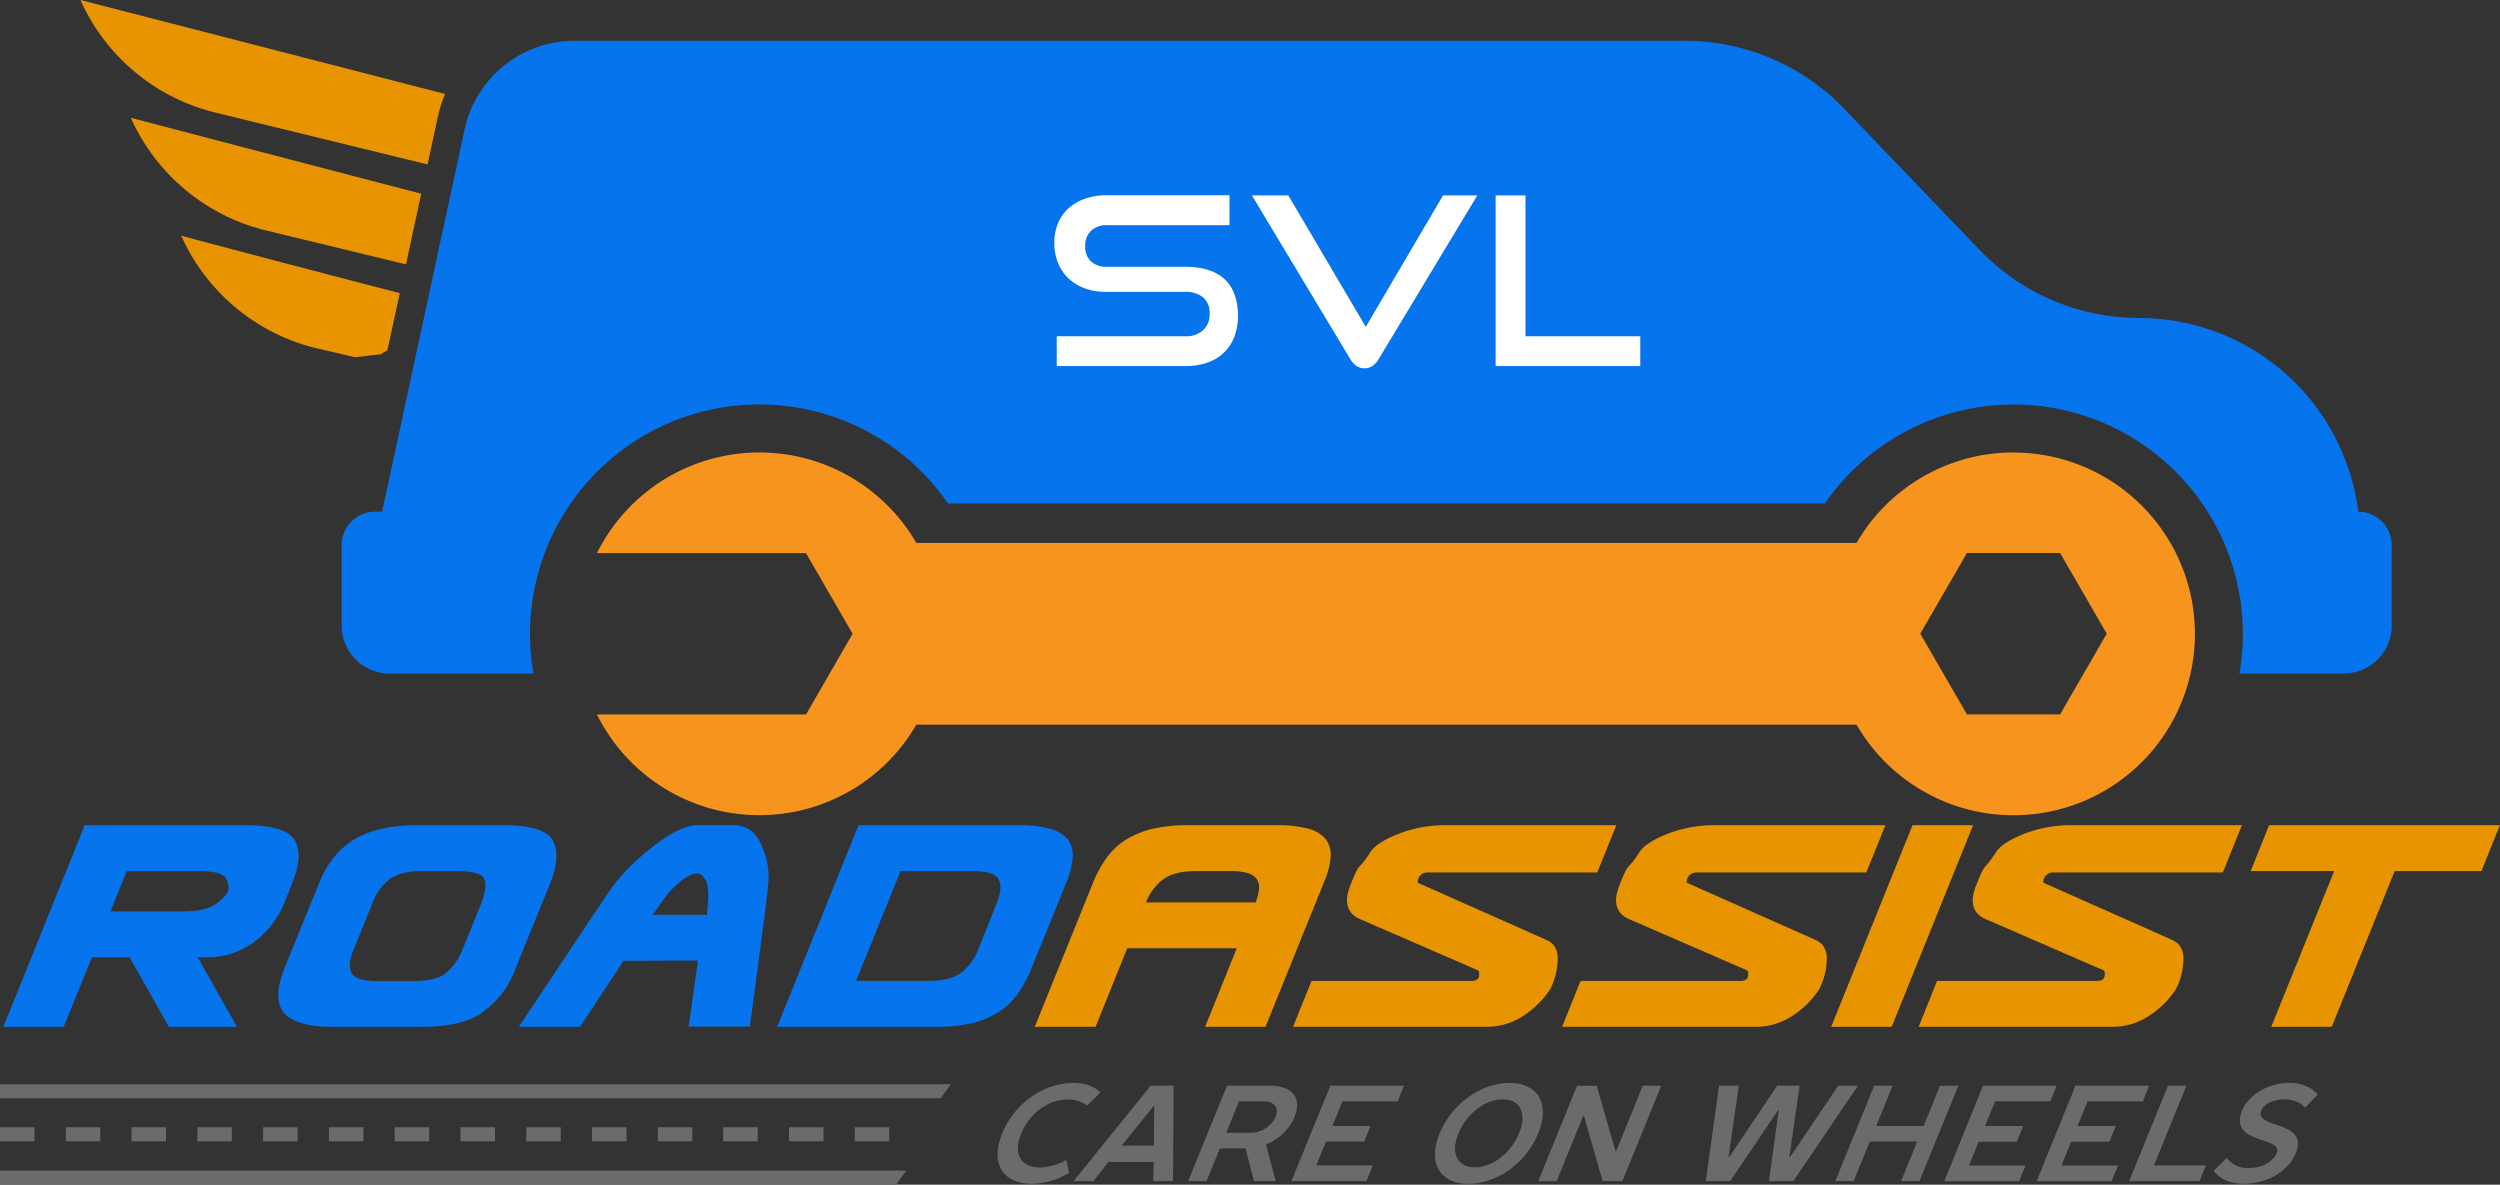<svg xmlns="http://www.w3.org/2000/svg" viewBox="0 0 734.89 348.24"><rect x="0" y="0" width="734.89" height="348.24" fill="#333333" stroke="none"/><g id="Layer_2" data-name="Layer 2"><g id="Layer_1-2" data-name="Layer 1"><path d="M323.47,321.14,319.6,325a9,9,0,0,0-5.65-1.8c-5.8,0-11.3,4-13.75,10s-.21,10,5.59,10a17.66,17.66,0,0,0,7.67-2.21l.77,3.81A22.38,22.38,0,0,1,303.45,348c-8.9,0-12.37-6.22-8.86-14.83s12-14.83,20.94-14.83C321.14,318.34,323.47,321.14,323.47,321.14Z" style="fill:#6b6b6b"/><path d="M344.81,347.19H339l.16-5.61H325.82l-4.41,5.61h-5.8l22.64-28.05H345Zm-15.09-10.42h9.47l.1-11.62h-.2Z" style="fill:#6b6b6b"/><path d="M373.07,319.14c7.35,0,9.58,4,7.46,9.22a15,15,0,0,1-8.29,8l-.08.2L375,347.19H368.6l-2.46-9.62H358.6l-3.92,9.62h-5.42l11.43-28.05Zm-1.88,4.61h-7L360.47,333h7a8.28,8.28,0,0,0,7.49-4.61C376,325.75,374.87,323.75,371.19,323.75Z" style="fill:#6b6b6b"/><path d="M391.06,319.14h21.66l-1.88,4.61H394.59L391.66,331h11.21L401,335.57H389.78l-2.86,7h16.63l-1.87,4.61H379.63Z" style="fill:#6b6b6b"/><path d="M443.72,318.34c8.51,0,12,6.21,8.46,14.83S440.15,348,431.64,348s-12-6.22-8.47-14.83S435.21,318.34,443.72,318.34Zm-2,4.81c-5,0-10.53,4-13,10s-.21,10,4.81,10,10.53-4,13-10S446.79,323.15,441.76,323.15Z" style="fill:#6b6b6b"/><path d="M475.09,338.38l7.83-19.24h5.42l-11.43,28.05h-5.8L465.6,328h-.19l-7.84,19.23h-5.41l11.42-28.05h5.81l5.5,19.24Z" style="fill:#6b6b6b"/><path d="M522.69,326.35l-14.1,20.84h-7.16l3.89-28.05h5.8l-3,21h.2l14.1-21H529l-3,21h.19l14.18-21h5.8l-19,28.05H520l2.88-20.84Z" style="fill:#6b6b6b"/><path d="M575.68,319.14l-11.43,28.05h-5.41l4.73-11.62H549.65l-4.74,11.62H539.5l11.43-28.05h5.41L551.53,331h13.92l4.82-11.82Z" style="fill:#6b6b6b"/><path d="M582.92,319.14h21.66l-1.88,4.61H586.46L583.52,331h11.21l-1.87,4.61H581.64l-2.86,7h16.64l-1.88,4.61h-22Z" style="fill:#6b6b6b"/><path d="M610.11,319.14h21.66l-1.87,4.61H613.65L610.71,331h11.22l-1.88,4.61H608.83l-2.85,7h16.63l-1.88,4.61H598.68Z" style="fill:#6b6b6b"/><path d="M637.3,319.14h5.42l-9.55,23.44h15.28l-1.88,4.61h-20.7Z" style="fill:#6b6b6b"/><path d="M681.31,321.74l-3.68,3.81a8.54,8.54,0,0,0-6.18-2.4c-3.67,0-6.15,1.8-6.72,3.2-2.29,5.61,14.14,2.81,10.14,12.63-2,4.81-7.74,9-15.47,9-6.27,0-8.7-3.81-8.7-3.81l3.87-3.81a7.55,7.55,0,0,0,6.32,3c4.44,0,7.47-2.21,8.37-4.41,2-5-14.3-2.41-10.14-12.63,1.63-4,7.14-8,13.9-8C678.83,318.34,681.31,321.74,681.31,321.74Z" style="fill:#6b6b6b"/><path d="M69.66,301.84h-20L38.08,281.41H27l-8.27,20.43H1L24.9,242.57H72q12,0,14.61,4.4t-.72,12.67L84,264.34A27.49,27.49,0,0,1,74.56,277a23.1,23.1,0,0,1-13.79,4.4H58.11ZM53.51,267.92q7.16,0,10-2.25A12.91,12.91,0,0,0,67.1,262a5.63,5.63,0,0,0-.61-3.68q-1-2.25-8.18-2.25H37.26l-4.8,11.86Z" style="fill:#0674ed"/><path d="M151.51,284.78a27.1,27.1,0,0,1-9.5,12.67q-6,4.4-18.09,4.39H97.76q-10.42,0-14.1-3.93t-.11-13.13l10.22-25.14q3.48-8.58,10.12-12.72t17.78-4.35h26.16q12.06,0,14.61,4.4t-.71,12.67ZM136,279.06l5.51-13.6q1.84-4.9.82-7.15c-.68-1.5-3.41-2.25-8.17-2.25h-10c-4.29,0-7.51.81-9.66,2.4a15.83,15.83,0,0,0-5,7L104,279c-1.29,3.07-1.52,5.4-.66,7s3.42,2.4,7.71,2.4h10q7.05,0,9.91-2.24A17.69,17.69,0,0,0,136,279.06Z" style="fill:#0674ed"/><path d="M183.29,282.43l-12.78,19.41h-18q13.59-20.43,20.64-31t7.77-11.34a61.06,61.06,0,0,1,4.85-5.32,74.19,74.19,0,0,1,6.69-5.72q7.58-5.92,12.88-5.93h10.12q5.93,0,8.38,5.93a21.08,21.08,0,0,1,2,11q.1,1.43-5.42,42.3h-18l2.76-19.41Zm24.52-13.49.31-3.48q.4-4.69-.72-6.74t-2.55-2q-1.42,0-4.34,2a27,27,0,0,0-6.18,6.74l-2.46,3.48h15.94Z" style="fill:#0674ed"/><path d="M228.45,301.84l23.92-59.27h46.8a34.43,34.43,0,0,1,9.55,1.08,9.73,9.73,0,0,1,5.21,3.16,7.69,7.69,0,0,1,1.38,5.32,24.49,24.49,0,0,1-1.94,7.51l-10.22,25.14a34.92,34.92,0,0,1-4.09,7.51,20.33,20.33,0,0,1-5.67,5.31,25.78,25.78,0,0,1-7.76,3.17,44.32,44.32,0,0,1-10.37,1.07Zm36.28-45.78-13.08,32.3H272.8q6.45,0,9.71-2.41a15.51,15.51,0,0,0,5.11-7L293,265.47q1.83-4.61.56-7c-.85-1.6-3.42-2.41-7.72-2.41Z" style="fill:#0674ed"/><path d="M358.44,278.75H331.36l-9.3,23.09H304.17l17.07-42.2a34.92,34.92,0,0,1,4.09-7.51,20.19,20.19,0,0,1,5.67-5.31,25.78,25.78,0,0,1,7.76-3.17,44.35,44.35,0,0,1,10.38-1.07H375a35.74,35.74,0,0,1,9.5,1,9.85,9.85,0,0,1,5.22,3.11,7.58,7.58,0,0,1,1.43,5.27,23.94,23.94,0,0,1-1.94,7.35L372,301.84H354.25l9.3-23.09ZM360,265.26h9.09a14.43,14.43,0,0,0,1-3.83,4.51,4.51,0,0,0-.61-2.91,4.65,4.65,0,0,0-2.65-1.84,16.89,16.89,0,0,0-5.06-.62H351.59q-6.43,0-9.71,2.46a15.32,15.32,0,0,0-5,6.74Z" style="fill:#e89400"/><path d="M455.62,290.91a27.72,27.72,0,0,1-7.46,7.46,19.58,19.58,0,0,1-11.45,3.47H380.1l5.42-13.48h46.9c1.43,0,2.21-.48,2.35-1.44s0-1.6-.41-1.73l-34.13-14.82q-6.44-2.55-3.17-10.42c.48-1.23.9-2.25,1.28-3.07a12.19,12.19,0,0,1,1.07-1.94A19.1,19.1,0,0,0,401.1,253c.58-.75,1.14-1.57,1.69-2.45q1.83-2.87,8.27-5.42a37.19,37.19,0,0,1,14-2.55h50.07l-5.62,13.89H419.44a2.82,2.82,0,0,0-2.55,1.84q-.31,1.23,0,1.23l37.7,16.76q3.69,1.63,3.28,6.34A20,20,0,0,1,455.62,290.91Z" style="fill:#e89400"/><path d="M534.71,290.91a27.57,27.57,0,0,1-7.46,7.46,19.56,19.56,0,0,1-11.45,3.47H459.19l5.42-13.48h46.9c1.43,0,2.22-.48,2.35-1.44s0-1.6-.41-1.73l-34.13-14.82q-6.44-2.55-3.16-10.42c.47-1.23.9-2.25,1.27-3.07a12.13,12.13,0,0,1,1.08-1.94,20.43,20.43,0,0,0,1.68-1.94c.58-.75,1.14-1.57,1.69-2.45q1.83-2.87,8.27-5.42a37.23,37.23,0,0,1,14-2.55h50.08l-5.62,13.89H498.53a2.82,2.82,0,0,0-2.55,1.84q-.32,1.23,0,1.23l37.71,16.76q3.67,1.63,3.27,6.34A20,20,0,0,1,534.71,290.91Z" style="fill:#e89400"/><path d="M556.07,301.84H538.28l23.92-59.27H580Z" style="fill:#e89400"/><path d="M639.55,290.91a27.43,27.43,0,0,1-7.46,7.46,19.55,19.55,0,0,1-11.44,3.47H564l5.41-13.48h46.91c1.43,0,2.21-.48,2.35-1.44s0-1.6-.41-1.73l-34.13-14.82Q577.74,267.82,581,260c.48-1.23.9-2.25,1.28-3.07a12.19,12.19,0,0,1,1.07-1.94A20.43,20.43,0,0,0,585,253c.57-.75,1.14-1.57,1.68-2.45q1.85-2.87,8.28-5.42a37.16,37.16,0,0,1,14-2.55h50.07l-5.62,13.89H603.38a2.84,2.84,0,0,0-2.56,1.84q-.3,1.23,0,1.23l37.71,16.76q3.68,1.63,3.27,6.34A19.67,19.67,0,0,1,639.55,290.91Z" style="fill:#e89400"/><path d="M661.62,256.06,667,242.57h67.85l-5.41,13.49H703.93l-18.5,45.78H667.65l18.5-45.78Z" style="fill:#e89400"/><path d="M693.22,150.39a65,65,0,0,0-64.43-56.92h0a64.93,64.93,0,0,1-46.86-20L542.14,32a64.9,64.9,0,0,0-46.86-20H168.83a33,33,0,0,0-32.25,26L112.33,150.39h-2a9.89,9.89,0,0,0-9.89,9.89V183.9A14.07,14.07,0,0,0,114.46,198h42.37a67.41,67.41,0,0,1,121.86-50H536.43A67.41,67.41,0,0,1,659.3,186.33a69.48,69.48,0,0,1-1,11.63h30.76a14.06,14.06,0,0,0,14-14.06V160.28A9.88,9.88,0,0,0,693.22,150.39Z" style="fill:#0674ed"/><path d="M591.89,133a53.32,53.32,0,0,0-46.14,26.59H269.36a53.32,53.32,0,0,0-93.88,3h61.45l13.7,23.71-13.7,23.73H175.48a53.31,53.31,0,0,0,93.88,3H545.75a53.31,53.31,0,1,0,46.14-80Zm13.69,77H578.19l-13.71-23.73,13.71-23.71h27.39l13.71,23.71Z" style="fill:#f7941d"/><path d="M38.46,34.63A58.7,58.7,0,0,0,78.13,67.72l41.22,10,4.47-20.78C78,45,38.46,34.63,38.46,34.63Z" style="fill:#e89400"/><path d="M130.81,27.61C75.16,13.26,23.64,0,23.64,0l0,0A58.73,58.73,0,0,0,63.3,33.09l62.38,15.25,2.94-13.55A42.32,42.32,0,0,1,130.81,27.61Z" style="fill:#e89400"/><path d="M53.27,69.29a58.71,58.71,0,0,0,39.67,33.07L104.42,105c4.77-.55,7.53-.85,7.53-.85s.57-.4,1.93-1.17l3.64-16.81C72.85,74.58,53.27,69.29,53.27,69.29Z" style="fill:#e89400"/><path d="M310.64,107.61V98.85h37.62a7.58,7.58,0,0,0,5.42-1.8,6.25,6.25,0,0,0,1.9-4.76,6.08,6.08,0,0,0-1.9-4.87,8.12,8.12,0,0,0-5.42-1.62H325.2a18.21,18.21,0,0,1-6.38-1.07,13.68,13.68,0,0,1-4.83-3,13,13,0,0,1-3-4.52,15.1,15.1,0,0,1-1.07-5.73,15.38,15.38,0,0,1,1-5.62,12.13,12.13,0,0,1,3-4.46,14,14,0,0,1,4.87-2.93,19.11,19.11,0,0,1,6.62-1.07h36V66.2h-36a6.42,6.42,0,0,0-4.69,1.62A6,6,0,0,0,319,72.34a5.86,5.86,0,0,0,1.69,4.49,6.44,6.44,0,0,0,4.59,1.59h23q7.67,0,11.63,3.58t4,10.91a17.13,17.13,0,0,1-1,5.87,12.62,12.62,0,0,1-2.9,4.66,13.34,13.34,0,0,1-4.86,3.07,19.42,19.42,0,0,1-6.87,1.1Z" style="fill:#fff"/><path d="M368,57.43h10.7l22.78,38.66,22.71-38.66h10.08l-28.93,48a6.42,6.42,0,0,1-1.79,2.07,4,4,0,0,1-2.42.76,4.06,4.06,0,0,1-2.48-.76,6.57,6.57,0,0,1-1.8-2.07Z" style="fill:#fff"/><path d="M439.65,107.61V57.43h8.77V98.85h33.75v8.76Z" style="fill:#fff"/><polygon points="221.48 318.71 58.01 318.71 0 318.71 0 322.85 58.01 322.85 218.48 322.85 276.5 322.85 279.5 318.71 221.48 318.71" style="fill:#6b6b6b"/><rect y="331.36" width="10.13" height="4.14" style="fill:#6b6b6b"/><rect x="19.34" y="331.36" width="10.13" height="4.14" style="fill:#6b6b6b"/><rect x="38.67" y="331.36" width="10.13" height="4.14" style="fill:#6b6b6b"/><rect x="58.01" y="331.36" width="10.13" height="4.14" style="fill:#6b6b6b"/><rect x="77.35" y="331.36" width="10.13" height="4.14" style="fill:#6b6b6b"/><rect x="96.69" y="331.36" width="10.13" height="4.14" style="fill:#6b6b6b"/><rect x="116.02" y="331.36" width="10.14" height="4.14" style="fill:#6b6b6b"/><rect x="135.36" y="331.36" width="10.14" height="4.14" style="fill:#6b6b6b"/><rect x="154.7" y="331.36" width="10.14" height="4.14" style="fill:#6b6b6b"/><rect x="174.04" y="331.36" width="10.13" height="4.14" style="fill:#6b6b6b"/><rect x="193.37" y="331.36" width="10.14" height="4.14" style="fill:#6b6b6b"/><rect x="212.59" y="331.36" width="10.14" height="4.14" style="fill:#6b6b6b"/><rect x="231.93" y="331.36" width="10.14" height="4.14" style="fill:#6b6b6b"/><rect x="251.26" y="331.36" width="10.14" height="4.14" style="fill:#6b6b6b"/><polygon points="63.27 344.1 0 344.1 0 348.24 63.27 348.24 200.13 348.24 263.4 348.24 266.4 344.1 203.13 344.1 63.27 344.1" style="fill:#6b6b6b"/></g></g></svg>